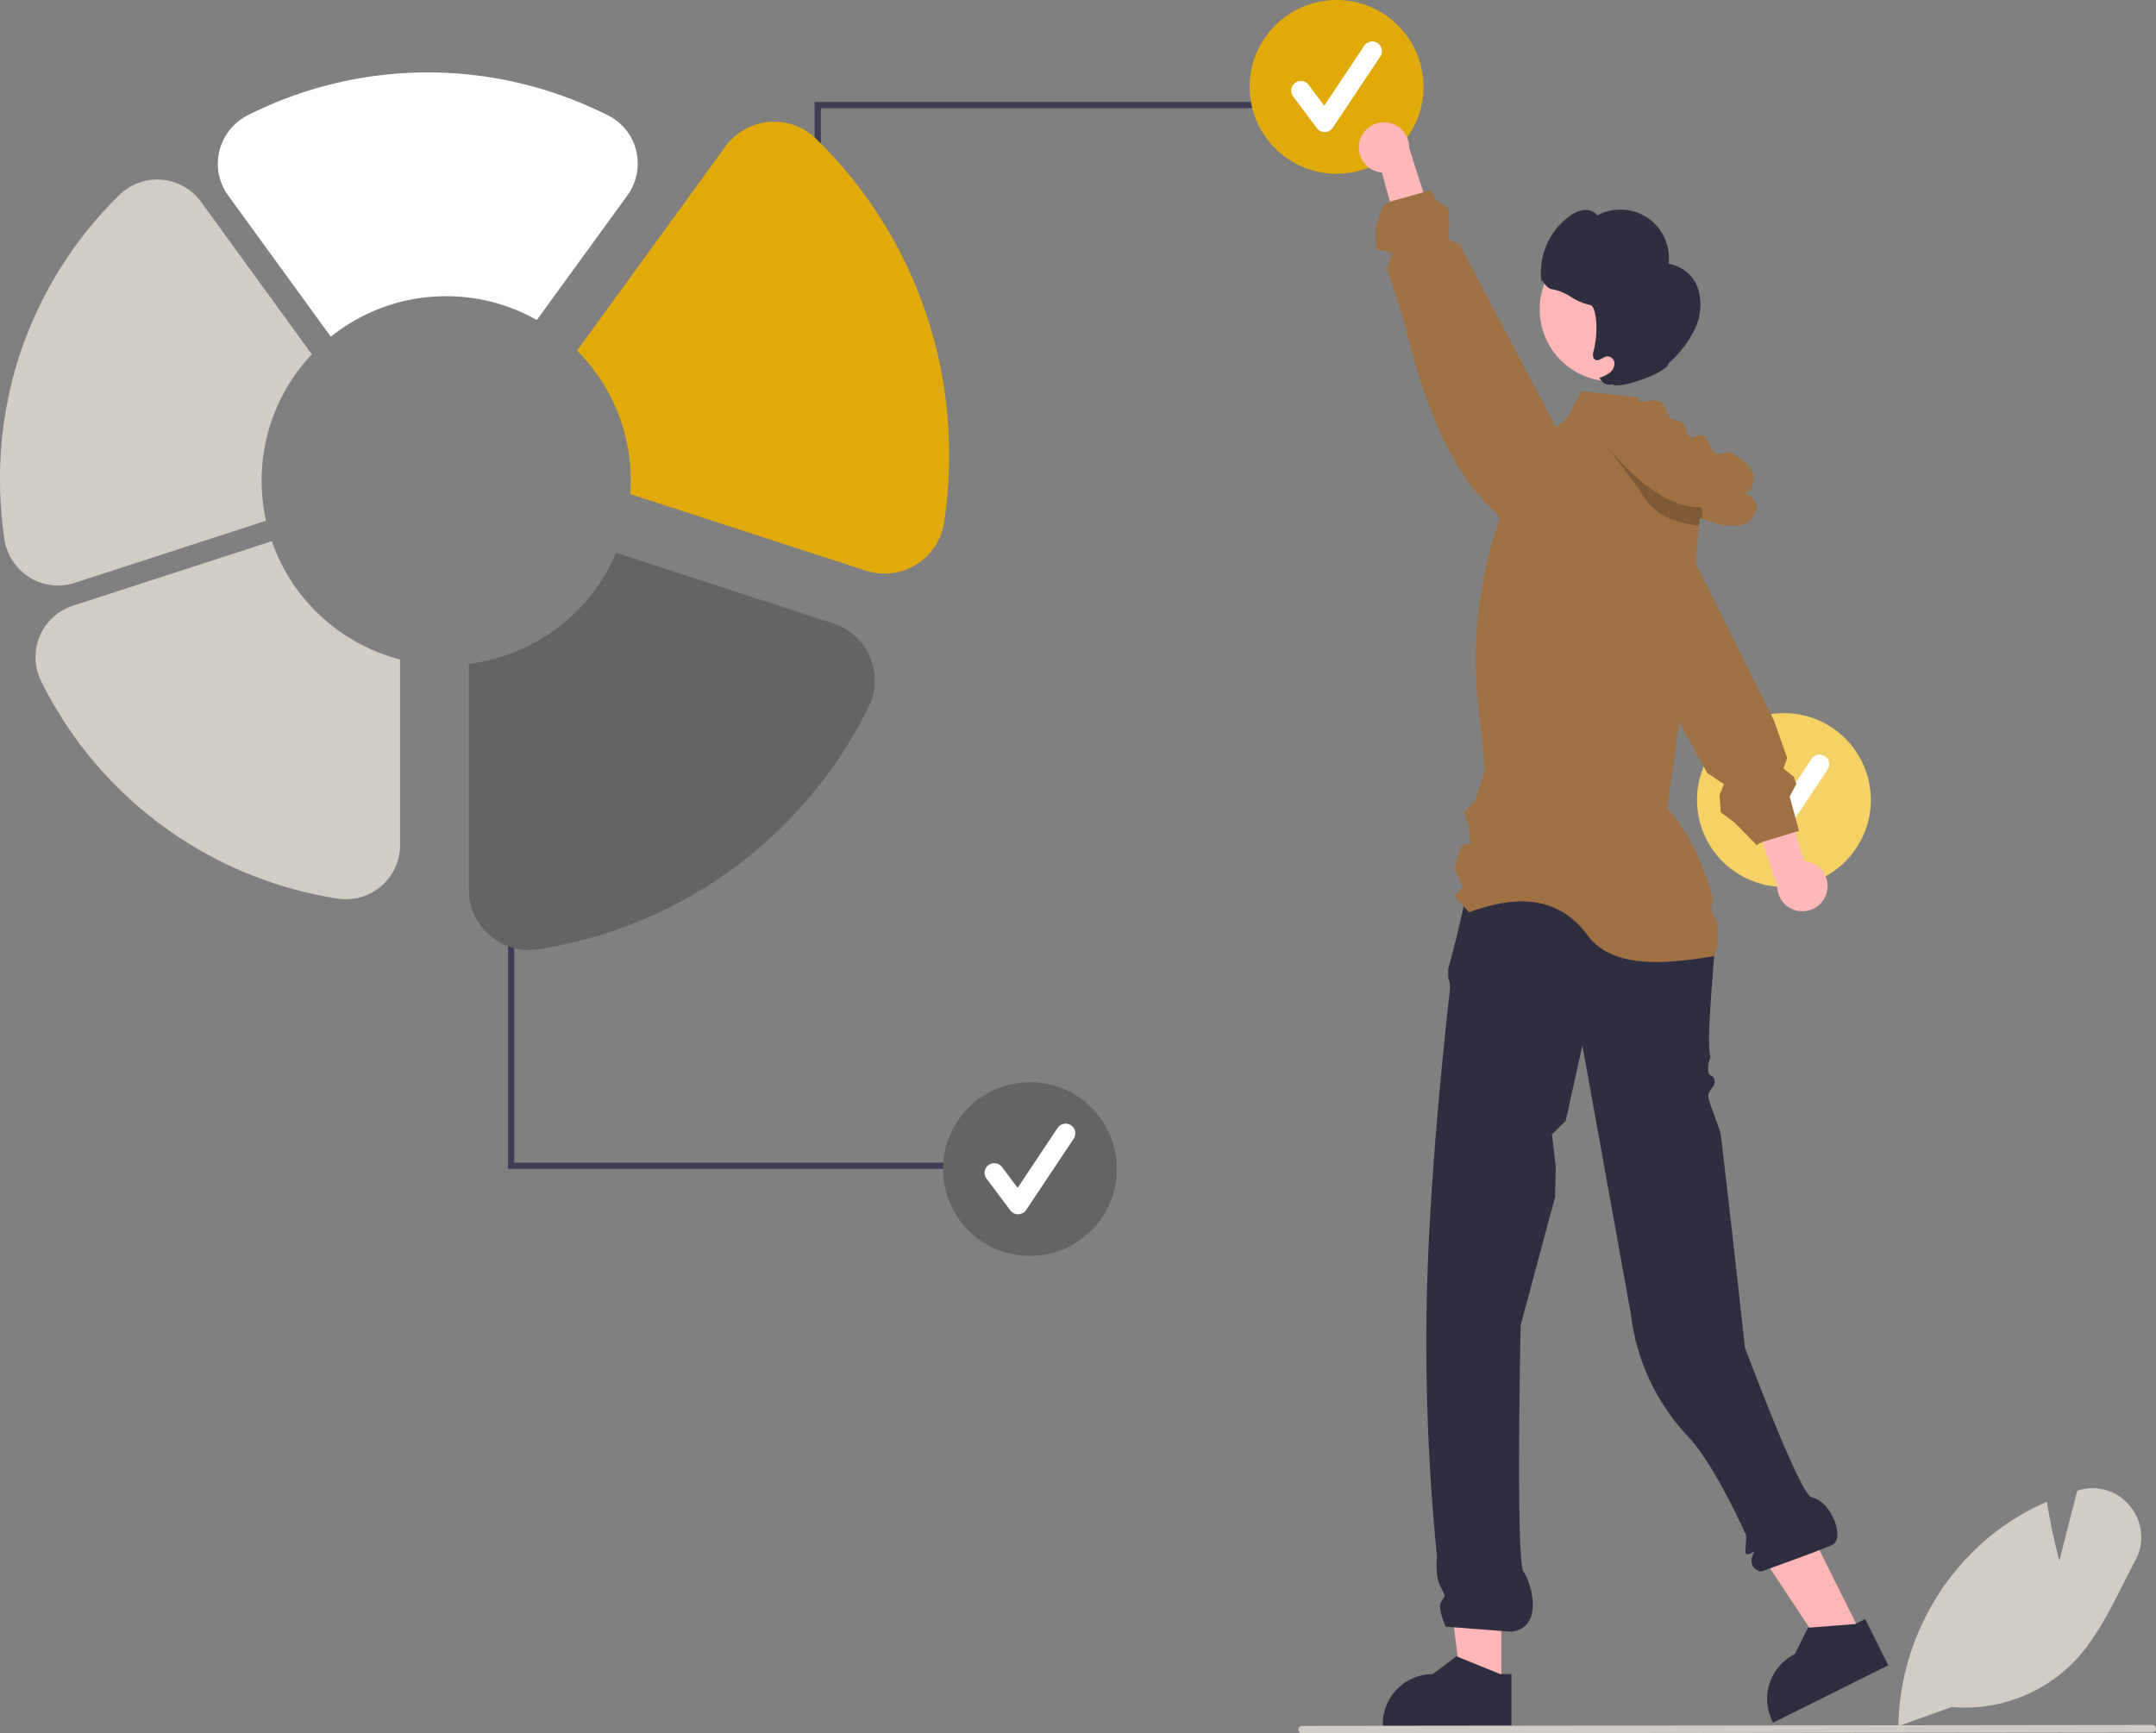 <svg xmlns="http://www.w3.org/2000/svg" width="396.43" height="318.797" viewBox="0 0 396.43 318.797">
  <rect x="0" y="0" width="396.43" height="318.797" fill="#808080" stroke="none"/>
  <g id="Gruppe_326" data-name="Gruppe 326" transform="translate(0.001)">
    <path id="Pfad_259" data-name="Pfad 259" d="M471.894,518.525h-7.338l-3.491-28.3h10.83Z" transform="translate(-195.845 -208.229)" fill="#ffb6b6"/>
    <path id="Pfad_260" data-name="Pfad 260" d="M678.534,687.129l-7.835-3.187-.224-.092-4.326,3.279a9.211,9.211,0,0,0-9.209,9.208v.3H680.6v-9.509Z" transform="translate(-402.682 -379.23)" fill="#2f2e41"/>
    <path id="Pfad_261" data-name="Pfad 261" d="M578.673,504.134l-6.567,3.273-15.751-23.774,9.693-4.831Z" transform="translate(-236.321 -203.379)" fill="#ffb6b6"/>
    <path id="Pfad_262" data-name="Pfad 262" d="M797.82,671.95l-1.68.834-.173.086-8.421.65-.253.017-2.41,4.861a9.2,9.2,0,0,0-4.13,12.35l.132.265,21.174-10.55Z" transform="translate(-454.86 -374.175)" fill="#2f2e41"/>
    <path id="Pfad_263" data-name="Pfad 263" d="M679.66,429.25l40.463,1.416.282-.41s3.451,8.053,3.451,14.956c0,2.3-1.6,17.306-.785,20.146.1.353-.593,1.219-.366,2.863.148,1.067.963.246,1.151,1.726.134,1.062-1.3,1.648-1.151,2.876.164,1.342,2.138,5.688,2.316,7.181,1.892,15.891,4.411,38.913,4.411,38.913s10.116,27.1,12.256,27.536c3.592.739,6.017,7.27,4.027,8.629-.948.647-13.2,5-13.2,5-.673.122-2.779-.934-1.437-3.432.247-.46-1.226.71-1.471.16-.26-.585.251-2.915-.047-3.564-2.677-5.835-6.788-13.92-10.683-18.073a39.462,39.462,0,0,1-10.4-22.3L699.54,463.33l-3.062,13.893-2.534,2.5.7,5.838-.12,5.667-6.328,23.585s-.949,44.045.575,45.443c.826.758,4.328,10.088-2.3,10.929l-12.044-.929s-1.623-3.42-.811-4.637.763-.885-.227-2.877-.584-5.367-.584-5.367a397.606,397.606,0,0,1-1.864-47.74c.6-26.175,4.263-56.245,4.263-56.857a4.047,4.047,0,0,0-.337-1.825V449.3l1.554-5.854Z" transform="translate(-408.588 -271.085)" fill="#2f2e41"/>
    <circle id="Ellipse_134" data-name="Ellipse 134" cx="15.98" cy="15.98" r="15.98" transform="translate(312.032 131.153)" fill="#f5d166"/>
    <path id="Pfad_264" data-name="Pfad 264" d="M776.834,412.247a1.777,1.777,0,0,1-1.422-.711l-4.359-5.813a1.777,1.777,0,1,1,2.844-2.133l2.852,3.8,7.326-10.988a1.778,1.778,0,1,1,2.958,1.972l-8.719,13.079a1.778,1.778,0,0,1-1.43.791Z" transform="translate(-451.002 -256.797)" fill="#fff"/>
    <path id="Pfad_265" data-name="Pfad 265" d="M785.65,414.666a4.595,4.595,0,0,0-4.206-5.653l-8.188-27.9-5.539,6.428,8.813,26.121a4.62,4.62,0,0,0,9.121,1Z" transform="translate(-449.736 -250.639)" fill="#ffb8b8"/>
    <path id="Pfad_266" data-name="Pfad 266" d="M758.017,366.214l-1.064-3.9,1.219-2.33-.092-.27-.368-1.047-1.91-1.53.685-1.95-2.416-6.863-.592-1.191L739.61,319.287l-3.325-6.678-.771-1.208-2.4-3.762-3.279-5.137a7.334,7.334,0,0,0-4.648-3.239,7.436,7.436,0,0,0-.932-.144l-.224-.017a7.4,7.4,0,0,0-1.674.1h-.012a7.176,7.176,0,0,0-2.727,1.081,7.33,7.33,0,0,0-1.714,1.542,7.423,7.423,0,0,0-1.639,4.918l.1,2.807.1,2.554,4.866,8.8.316.575.006.017,14.973,27.094,4.516,8.168.685,1.242,3.037,2.013-.811,2.025.236,3.152,2.583,1.95,3.745,3.8.15.311,1.15-.581.109-.058.259-.075,3.561-1.076,2.163-.65.069-.023.593-.15Z" transform="translate(-427.88 -215.797)" fill="#9f7042"/>
    <path id="Pfad_267" data-name="Pfad 267" d="M864.372,633.464a8.781,8.781,0,0,0-9.376-3l-.368.109-3.3,12.891c-.495-1.921-1.553-6.259-2.22-10.5l-.058-.351-.328.144a44.777,44.777,0,0,0-9.658,5.821,46.32,46.32,0,0,0-17.32,34.882l-.006.247-.006.155.437-.155,9.382-3.354a28.007,28.007,0,0,0,22.584-8.421c3.791-4,6.391-9.141,8.9-14.116.736-1.45,1.49-2.945,2.261-4.383A8.926,8.926,0,0,0,864.372,633.464Z" transform="translate(-472.679 -356.404)" fill="#d1ccc5"/>
    <path id="Pfad_268" data-name="Pfad 268" d="M261.535,76.915h-1.15V32.6H343.6v1.15H261.535Z" transform="translate(-110.603 -13.846)" fill="#3f3d56"/>
    <circle id="Ellipse_135" data-name="Ellipse 135" cx="15.98" cy="15.98" r="15.98" transform="translate(229.774 0)" fill="#e0aa0b"/>
    <path id="Pfad_269" data-name="Pfad 269" d="M633.834,184.247a1.777,1.777,0,0,1-1.422-.711l-4.36-5.813a1.778,1.778,0,1,1,2.844-2.133l2.852,3.8,7.326-10.988a1.778,1.778,0,1,1,2.958,1.972l-8.719,13.079a1.778,1.778,0,0,1-1.43.791Z" transform="translate(-390.26 -159.95)" fill="#fff"/>
    <path id="Pfad_270" data-name="Pfad 270" d="M163.535,296.685h-1.15V341H245.6v-1.15H163.535Z" transform="translate(-68.976 -126.022)" fill="#3f3d56"/>
    <circle id="Ellipse_136" data-name="Ellipse 136" cx="15.98" cy="15.98" r="15.98" transform="translate(173.401 199.031)" fill="#646464"/>
    <path id="Pfad_271" data-name="Pfad 271" d="M535.834,530.247a1.777,1.777,0,0,1-1.422-.711l-4.36-5.813a1.778,1.778,0,1,1,2.844-2.133l2.852,3.8,7.326-10.988a1.778,1.778,0,1,1,2.958,1.972l-8.719,13.079a1.778,1.778,0,0,1-1.43.791Z" transform="translate(-348.633 -306.919)" fill="#fff"/>
    <path id="Pfad_272" data-name="Pfad 272" d="M728.247,379.688a10.419,10.419,0,0,1-.575,3.561l-.086-.017c-10.217,1.767-19.33,2.056-23.546-4.215-5.5-7-13.066-6.925-21.506-3.85l-1-1.081-1.7-1.835,1.565-1.772-1.565-3.417,1.306-4.216,1.668-.3-.449-3.63-.7-2.123,2.059-2.261,1.749-5.643-1.26-11.81a78.67,78.67,0,0,1,9.56-46.72l4.78-4.291,1.985-1.783,2.663-4.97,2.813.328,7.616.88.259.621,1.87,4.51,9.848,10.579-.443,4.464-.2,1.967-.144,1.415-.679,6.811-2.767,27.824-.207,1.478-2.226,16c3.618,3.5,6.817,10.233,8.352,16.388.173.685-.316,1.381-.19,2.048.178.943.955,1.841,1.041,2.721A20.914,20.914,0,0,1,728.247,379.688Z" transform="translate(-412.404 -207.395)" fill="#9f7042"/>
    <circle id="Ellipse_137" data-name="Ellipse 137" cx="13.228" cy="13.228" r="13.228" transform="translate(283.11 43.677)" fill="#ffb6b6"/>
    <path id="Pfad_273" data-name="Pfad 273" d="M736.43,236.048a6.821,6.821,0,0,0-5.48-4.776,8.923,8.923,0,0,0-13.08-8.918,2.775,2.775,0,0,0-2.549-.969,5.721,5.721,0,0,0-2.589,1.134,12.84,12.84,0,0,0-5.136,12.144c-.006-1.166.511,1.09,1.992,1.29a9.773,9.773,0,0,1,3.461,1.428,10.069,10.069,0,0,0,3.454,1.448c1.243.182,1.564,5.166.676,8.375-.168.608-.254,1.425.307,1.714.69.357,1.388-.541,2.161-.628A1.337,1.337,0,0,1,721,249.561a2.181,2.181,0,0,1-.91,1.777,6.443,6.443,0,0,1-1.861.9l.223.317a1.772,1.772,0,0,0,2.087.851c.885,1.067,10-1.9,10.445-3.843a21.517,21.517,0,0,0,4.682-6.047A10.279,10.279,0,0,0,736.43,236.048Z" transform="translate(-424.146 -182.752)" fill="#2f2e41"/>
    <path id="Pfad_274" data-name="Pfad 274" d="M752.674,301.32a3.845,3.845,0,0,1-3.146,3.014,6.806,6.806,0,0,1-2.341.04,15.966,15.966,0,0,1-2.243-.5q-1.363-.388-2.7-.874a42.764,42.764,0,0,1-7.317-3.423,43.277,43.277,0,0,1-5.039-3.44q-1.243-.984-2.41-2.054l.972.46-2.606-3.5q-1.26-1.691-2.514-3.382c-.052-.069-.092-.115-.109-.138v-.006c-.385-.512-.765-1.024-1.145-1.536-1.145-1.536-2.272-3.791-.955-5.177a2.469,2.469,0,0,1,2.146-.65,3.416,3.416,0,0,1,1.179.38,8.32,8.32,0,0,1,2.5,2.525,4.379,4.379,0,0,1,4.216-1.576c.086.006.167.017.247.029,1.639.282,2.347-.6,3.768.265.662.4,1.064,2.473,1.726,2.876.374.23,1.76.575,2.14.811.748.46.558,2.18,1.312,2.64.558.339,2.054-.575,2.612-.236.587.362,1.4,2.755,1.99,3.112,1.168.719,2.105-.592,3.273.121,1.5.926,3.1,1.956,3.733,3.6.558,1.45-.161,3.434-1.547,3.848a2.569,2.569,0,0,1,2.255,2.773Z" transform="translate(-429.692 -207.736)" fill="#9f7042"/>
    <path id="Pfad_275" data-name="Pfad 275" d="M744.22,308.457l-.144,1.415A19.539,19.539,0,0,1,739.3,308.8a10.087,10.087,0,0,1-5.022-3.733c-.782-1.173-1.6-2.341-2.416-3.469-1.357-1.887-2.7-3.647-3.82-5.079-1.363-1.731-2.387-2.985-2.738-3.4-.052-.069-.092-.115-.109-.138l-.017-.017.017.012c6.835,8.651,13.291,13.639,19.219,13.518C744.416,306.49,745.112,308.779,744.22,308.457Z" transform="translate(-431.668 -213.193)" opacity="0.2"/>
    <path id="Pfad_276" data-name="Pfad 276" d="M649.436,196.894a4.6,4.6,0,0,0,4.1,5.733l7.647,28.051,5.663-6.32-8.306-26.286a4.62,4.62,0,0,0-9.1-1.178Z" transform="translate(-399.432 -170.905)" fill="#ffb8b8"/>
    <path id="Pfad_277" data-name="Pfad 277" d="M696.57,277.832l-.052-2.554-4.82-9.14-.178-.334-.012-.017-3.7-7.006-17.848-33.839-1.917-.7.1-2.749-.1-3-2.3-1.544-.982-1.861-1.392.4h-.006l-.04.012-6.086,1.708h-.006l-1.266.713-1.15,3.451L654.562,223l.252,2.968,2.876.575-.953,3.043,2.891,8.755c3.618,15.3,8.56,28.509,17.09,36.05l.7,1.15,5.551,9.083a7.366,7.366,0,0,0,7.415,3.446h.006a7.3,7.3,0,0,0,2.75-1.024,7.188,7.188,0,0,0,1.99-1.824,7.411,7.411,0,0,0,1.49-4.573Z" transform="translate(-401.671 -180.113)" fill="#9f7042"/>
    <path id="Pfad_278" data-name="Pfad 278" d="M786.966,707.177l-156.32.177a.685.685,0,1,1,0-1.37l156.32-.177a.685.685,0,0,1,0,1.37Z" transform="translate(-391.222 -388.557)" fill="#d1ccc5"/>
    <path id="Pfad_279" data-name="Pfad 279" d="M263.036,267.091a33.811,33.811,0,0,1,9.232-23.255l-20.377-28.046a9.937,9.937,0,0,0-14.993-1.264,72.751,72.751,0,0,0-21.968,52.32,74.084,74.084,0,0,0,.821,11,10,10,0,0,0,4.635,7.037,9.894,9.894,0,0,0,8.273.994l35.184-11.432A34.024,34.024,0,0,1,263.036,267.091Z" transform="translate(-214.931 -178.673)" fill="#d1ccc5"/>
    <path id="Pfad_280" data-name="Pfad 280" d="M269.726,327.319,233.147,339.2a9.927,9.927,0,0,0-5.863,13.809,73.334,73.334,0,0,0,54.567,40.05,9.943,9.943,0,0,0,11.456-9.823V349.075A34,34,0,0,1,269.726,327.319Z" transform="translate(-219.749 -227.788)" fill="#d1ccc5"/>
    <path id="Pfad_281" data-name="Pfad 281" d="M438.577,350.249a11.082,11.082,0,0,0-6.791-6.239l-39.894-12.962a33.965,33.965,0,0,1-27.076,20.416V393.03a11.07,11.07,0,0,0,12.753,10.936,81.636,81.636,0,0,0,60.744-44.583A10.981,10.981,0,0,0,438.577,350.249Z" transform="translate(-278.597 -229.372)" fill="#646464"/>
    <path id="Pfad_282" data-name="Pfad 282" d="M443.349,196.354a11.062,11.062,0,0,0-16.69,1.407L399.384,235.3a33.83,33.83,0,0,1,9.879,23.935c0,.827-.04,1.643-.1,2.455l43.355,14.087a11.082,11.082,0,0,0,14.369-8.939A82.456,82.456,0,0,0,467.8,254.6,80.986,80.986,0,0,0,443.349,196.354Z" transform="translate(-293.281 -170.817)" fill="#e0aa0b"/>
    <path id="Pfad_283" data-name="Pfad 283" d="M326.55,218.61a33.77,33.77,0,0,1,16.663,4.375l16.647-22.913a9.973,9.973,0,0,0,1.631-8.2,9.776,9.776,0,0,0-5.057-6.445,73.415,73.415,0,0,0-66.37-.1,10.03,10.03,0,0,0-5.231,6.6,9.886,9.886,0,0,0,1.616,8.141l18.885,25.993A33.786,33.786,0,0,1,326.55,218.61Z" transform="translate(-244.505 -164.13)" fill="#fff"/>
  </g>
</svg>

